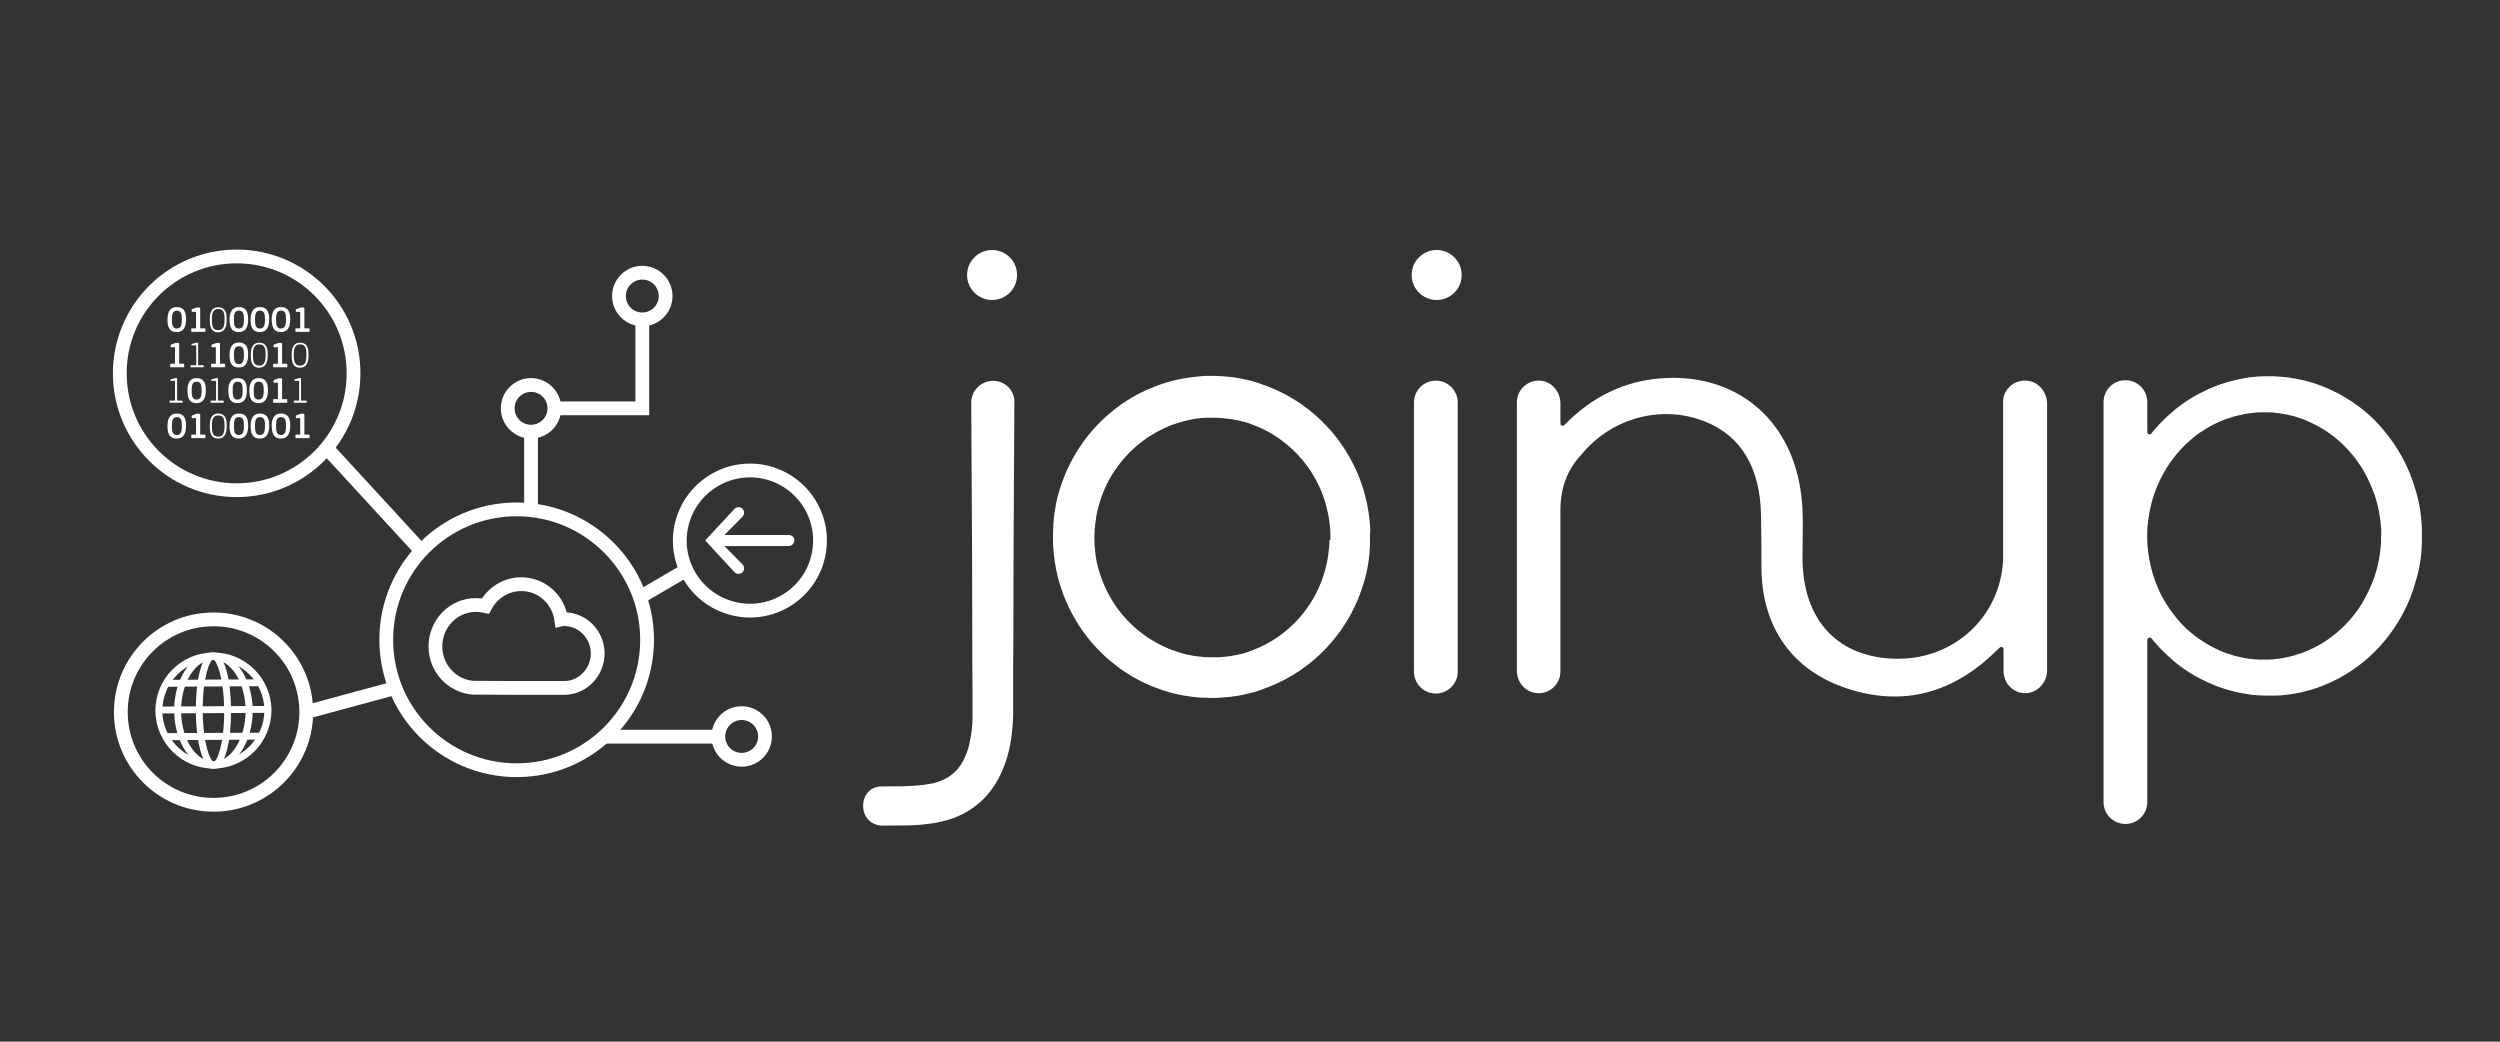 <?xml version="1.0" encoding="utf-8"?>
<!-- Generator: Adobe Illustrator 23.0.3, SVG Export Plug-In . SVG Version: 6.00 Build 0)  -->
<svg version="1.1" id="Layer_1" xmlns="http://www.w3.org/2000/svg" xmlns:xlink="http://www.w3.org/1999/xlink" x="0px" y="0px"
	 viewBox="0 0 120 50" style="enable-background:new 0 0 120 50;" xml:space="preserve">
<rect x="0" y="0" width="120" height="50" fill="#333333" stroke="none"/>
<style type="text/css">
	.st0{fill:none;stroke:#466280;stroke-width:0.661;stroke-miterlimit:10;}
	.st1{fill:#466280;}
	.st2{fill:none;stroke:#FFFFFF;stroke-width:0.661;stroke-miterlimit:10;}
	.st3{fill:#FFFFFF;}
</style>
<g>
	<path class="st2" d="M16.97,17.92c0,3.1-2.51,5.61-5.61,5.61s-5.61-2.51-5.61-5.61s2.51-5.61,5.61-5.61S16.97,14.82,16.97,17.92z"
		/>
	<line class="st2" x1="14.7" y1="34.18" x2="18.98" y2="33.02"/>
	<line class="st2" x1="20.22" y1="26.44" x2="15.64" y2="21.46"/>
	<line class="st2" x1="30.88" y1="28.57" x2="33.1" y2="27.27"/>
	<polyline class="st2" points="26.61,19.6 30.83,19.6 30.83,15.33 	"/>
	<line class="st2" x1="25.49" y1="24.56" x2="25.49" y2="20.72"/>
	<line class="st2" x1="28.99" y1="35.36" x2="34.48" y2="35.36"/>
	<path class="st2" d="M14.7,34.18c0,2.46-1.99,4.45-4.45,4.45S5.8,36.64,5.8,34.18s1.99-4.45,4.45-4.45S14.7,31.72,14.7,34.18z"/>
	<path class="st2" d="M31.06,30.71c0,3.46-2.8,6.26-6.26,6.26c-3.46,0-6.26-2.8-6.26-6.26s2.8-6.26,6.26-6.26
		C28.25,24.45,31.06,27.26,31.06,30.71z"/>
	<circle class="st2" cx="25.49" cy="19.6" r="1.12"/>
	<circle class="st2" cx="30.83" cy="14.21" r="1.12"/>
	<path class="st2" d="M32.69,25.32c-0.35,1.82,0.85,3.58,2.68,3.93c1.82,0.35,3.59-0.85,3.93-2.68c0.35-1.82-0.85-3.58-2.68-3.93
		C34.8,22.3,33.04,23.5,32.69,25.32z"/>
	<circle class="st2" cx="35.6" cy="35.35" r="1.12"/>
	<path class="st3" d="M14.83,21.03c0.02,0,0.03-0.01,0.03-0.03v-0.11c0-0.02-0.01-0.03-0.03-0.03h-0.22V19.9
		c0-0.02-0.01-0.04-0.04-0.04h-0.1c-0.03,0-0.06,0-0.09,0.02l-0.16,0.06c-0.02,0.01-0.02,0.03-0.02,0.04v0.06
		c0,0.02,0.01,0.03,0.03,0.03h0.18v0.79h-0.2c-0.02,0-0.03,0.01-0.03,0.03V21c0,0.02,0.01,0.03,0.03,0.03H14.83z M13.48,20.02
		c0.22,0,0.25,0.16,0.25,0.43c0,0.25-0.04,0.43-0.25,0.43c-0.2,0-0.23-0.18-0.23-0.43C13.25,20.21,13.28,20.02,13.48,20.02
		 M13.48,21.05c0.42,0,0.45-0.4,0.45-0.62c0-0.26-0.04-0.58-0.45-0.58c-0.41,0-0.44,0.41-0.44,0.58
		C13.05,20.68,13.07,21.05,13.48,21.05 M12.47,20.02c0.22,0,0.25,0.16,0.25,0.43c0,0.25-0.04,0.43-0.25,0.43
		c-0.2,0-0.23-0.18-0.23-0.43C12.24,20.21,12.27,20.02,12.47,20.02 M12.47,21.05c0.42,0,0.45-0.4,0.45-0.62
		c0-0.26-0.04-0.58-0.45-0.58c-0.41,0-0.44,0.41-0.44,0.58C12.03,20.68,12.05,21.05,12.47,21.05 M11.46,20.02
		c0.22,0,0.25,0.16,0.25,0.43c0,0.25-0.04,0.43-0.25,0.43c-0.21,0-0.23-0.18-0.23-0.43C11.22,20.21,11.26,20.02,11.46,20.02
		 M11.46,21.05c0.42,0,0.45-0.4,0.45-0.62c0-0.26-0.04-0.58-0.45-0.58c-0.41,0-0.44,0.41-0.44,0.58
		C11.02,20.68,11.04,21.05,11.46,21.05 M10.78,20.45c0,0.27-0.04,0.51-0.31,0.51c-0.27,0-0.3-0.23-0.3-0.51
		c0-0.26,0.03-0.51,0.3-0.51C10.75,19.94,10.78,20.15,10.78,20.45 M10.88,20.43c0-0.28-0.04-0.58-0.41-0.58
		c-0.38,0-0.4,0.39-0.4,0.58c0,0.27,0.02,0.62,0.4,0.62C10.86,21.05,10.88,20.67,10.88,20.43 M9.83,21.03
		c0.02,0,0.03-0.01,0.03-0.03v-0.11c0-0.02-0.01-0.03-0.03-0.03H9.61V19.9c0-0.02-0.01-0.04-0.04-0.04h-0.1
		c-0.03,0-0.06,0-0.09,0.02l-0.16,0.06C9.2,19.95,9.2,19.97,9.2,19.98v0.06c0,0.02,0.01,0.03,0.03,0.03h0.18v0.79h-0.2
		c-0.02,0-0.03,0.01-0.03,0.03V21c0,0.02,0.01,0.03,0.03,0.03H9.83z M8.48,20.02c0.22,0,0.25,0.16,0.25,0.43
		c0,0.25-0.04,0.43-0.25,0.43c-0.2,0-0.23-0.18-0.23-0.43C8.25,20.21,8.28,20.02,8.48,20.02 M8.48,21.05c0.42,0,0.45-0.4,0.45-0.62
		c0-0.26-0.04-0.58-0.45-0.58c-0.41,0-0.44,0.41-0.44,0.58C8.04,20.68,8.06,21.05,8.48,21.05"/>
	<path class="st3" d="M14.72,19.25c0-0.01-0.01-0.02-0.02-0.02h-0.25v-1.06c0-0.01,0-0.02-0.02-0.02h-0.06c-0.02,0-0.04,0-0.05,0.01
		l-0.18,0.05c-0.01,0-0.01,0.01-0.01,0.02v0.03c0,0.01,0.01,0.02,0.02,0.02h0.21v0.95h-0.24c-0.01,0-0.02,0-0.02,0.02v0.06
		c0,0.01,0.01,0.02,0.02,0.02h0.59c0.01,0,0.02-0.01,0.02-0.02V19.25z M13.76,19.33c0.02,0,0.03-0.01,0.03-0.03v-0.11
		c0-0.02-0.01-0.03-0.03-0.03h-0.22v-0.96c0-0.02-0.01-0.04-0.04-0.04h-0.1c-0.03,0-0.06,0-0.09,0.02l-0.16,0.06
		c-0.02,0.01-0.02,0.03-0.02,0.04v0.06c0,0.02,0.01,0.03,0.03,0.03h0.18v0.79h-0.2c-0.02,0-0.03,0.01-0.03,0.03v0.11
		c0,0.02,0.01,0.03,0.03,0.03H13.76z M12.41,18.32c0.22,0,0.25,0.16,0.25,0.43c0,0.25-0.04,0.43-0.25,0.43
		c-0.21,0-0.23-0.18-0.23-0.43C12.18,18.51,12.21,18.32,12.41,18.32 M12.41,19.35c0.42,0,0.45-0.4,0.45-0.62
		c0-0.26-0.04-0.58-0.45-0.58c-0.41,0-0.44,0.41-0.44,0.58C11.97,18.98,11.99,19.35,12.41,19.35 M11.4,18.32
		c0.22,0,0.25,0.16,0.25,0.43c0,0.25-0.04,0.43-0.25,0.43c-0.2,0-0.23-0.18-0.23-0.43C11.16,18.51,11.2,18.32,11.4,18.32
		 M11.4,19.35c0.42,0,0.45-0.4,0.45-0.62c0-0.26-0.04-0.58-0.45-0.58c-0.41,0-0.44,0.41-0.44,0.58
		C10.96,18.98,10.98,19.35,11.4,19.35 M10.73,19.25c0-0.01-0.01-0.02-0.02-0.02h-0.25v-1.06c0-0.01,0-0.02-0.02-0.02h-0.06
		c-0.02,0-0.04,0-0.05,0.01l-0.18,0.05c-0.01,0-0.01,0.01-0.01,0.02v0.03c0,0.01,0.01,0.02,0.02,0.02h0.21v0.95h-0.24
		c-0.01,0-0.02,0-0.02,0.02v0.06c0,0.01,0.01,0.02,0.02,0.02h0.59c0.01,0,0.02-0.01,0.02-0.02V19.25z M9.43,18.32
		c0.22,0,0.25,0.16,0.25,0.43c0,0.25-0.04,0.43-0.25,0.43c-0.2,0-0.23-0.18-0.23-0.43C9.2,18.51,9.23,18.32,9.43,18.32 M9.43,19.35
		c0.42,0,0.45-0.4,0.45-0.62c0-0.26-0.04-0.58-0.45-0.58C9.02,18.15,9,18.56,9,18.73C9,18.98,9.02,19.35,9.43,19.35 M8.76,19.25
		c0-0.01-0.01-0.02-0.02-0.02H8.5v-1.06c0-0.01,0-0.02-0.02-0.02H8.42c-0.02,0-0.04,0-0.05,0.01l-0.18,0.05
		c-0.01,0-0.01,0.01-0.01,0.02v0.03c0,0.01,0.01,0.02,0.02,0.02H8.4v0.95H8.16c-0.01,0-0.02,0-0.02,0.02v0.06
		c0,0.01,0.01,0.02,0.02,0.02h0.59c0.01,0,0.02-0.01,0.02-0.02V19.25z"/>
	<path class="st3" d="M14.71,17.04c0,0.27-0.04,0.51-0.31,0.51c-0.27,0-0.3-0.23-0.3-0.51c0-0.26,0.03-0.51,0.3-0.51
		C14.68,16.53,14.71,16.74,14.71,17.04 M14.81,17.03c0-0.28-0.04-0.58-0.41-0.58c-0.38,0-0.4,0.39-0.4,0.58
		c0,0.27,0.02,0.62,0.4,0.62C14.79,17.64,14.81,17.27,14.81,17.03 M13.76,17.63c0.02,0,0.03-0.01,0.03-0.03v-0.11
		c0-0.02-0.01-0.03-0.03-0.03h-0.22v-0.96c0-0.02-0.01-0.04-0.04-0.04h-0.1c-0.03,0-0.06,0-0.09,0.02l-0.16,0.06
		c-0.02,0.01-0.02,0.03-0.02,0.04v0.06c0,0.02,0.01,0.03,0.03,0.03h0.18v0.79h-0.2c-0.02,0-0.03,0.01-0.03,0.03v0.11
		c0,0.02,0.01,0.03,0.03,0.03H13.76z M12.75,17.04c0,0.27-0.04,0.51-0.31,0.51c-0.27,0-0.3-0.23-0.3-0.51c0-0.26,0.03-0.51,0.3-0.51
		C12.72,16.53,12.75,16.74,12.75,17.04 M12.85,17.03c0-0.28-0.04-0.58-0.41-0.58c-0.38,0-0.4,0.39-0.4,0.58
		c0,0.27,0.02,0.62,0.4,0.62C12.82,17.64,12.85,17.27,12.85,17.03 M11.46,16.62c0.22,0,0.25,0.16,0.25,0.43
		c0,0.25-0.04,0.43-0.25,0.43c-0.2,0-0.23-0.18-0.23-0.43C11.22,16.81,11.26,16.62,11.46,16.62 M11.46,17.64
		c0.42,0,0.45-0.4,0.45-0.62c0-0.26-0.04-0.58-0.45-0.58c-0.41,0-0.44,0.41-0.44,0.58C11.02,17.28,11.04,17.64,11.46,17.64
		 M10.78,17.63c0.02,0,0.03-0.01,0.03-0.03v-0.11c0-0.02-0.01-0.03-0.03-0.03h-0.22v-0.96c0-0.02-0.01-0.04-0.04-0.04h-0.1
		c-0.03,0-0.06,0-0.09,0.02l-0.16,0.06c-0.02,0.01-0.02,0.03-0.02,0.04v0.06c0,0.02,0.01,0.03,0.03,0.03h0.18v0.79h-0.2
		c-0.02,0-0.03,0.01-0.03,0.03v0.11c0,0.02,0.01,0.03,0.03,0.03H10.78z M9.77,17.55c0-0.01-0.01-0.02-0.02-0.02H9.51v-1.06
		c0-0.01,0-0.02-0.02-0.02H9.43c-0.02,0-0.04,0-0.05,0.01l-0.18,0.05c-0.01,0-0.01,0.01-0.01,0.02v0.03c0,0.01,0.01,0.02,0.02,0.02
		h0.21v0.95H9.17c-0.01,0-0.02,0-0.02,0.02v0.06c0,0.01,0.01,0.02,0.02,0.02h0.59c0.01,0,0.02-0.01,0.02-0.02V17.55z M8.81,17.63
		c0.02,0,0.03-0.01,0.03-0.03v-0.11c0-0.02-0.01-0.03-0.03-0.03H8.6v-0.96c0-0.02-0.01-0.04-0.04-0.04h-0.1
		c-0.03,0-0.06,0-0.09,0.02l-0.16,0.06c-0.02,0.01-0.02,0.03-0.02,0.04v0.06c0,0.02,0.01,0.03,0.03,0.03H8.4v0.79H8.2
		c-0.02,0-0.03,0.01-0.03,0.03v0.11c0,0.02,0.01,0.03,0.03,0.03H8.81z"/>
	<path class="st3" d="M14.83,15.93c0.02,0,0.03-0.01,0.03-0.03v-0.11c0-0.02-0.01-0.03-0.03-0.03h-0.22v-0.96
		c0-0.02-0.01-0.04-0.04-0.04h-0.1c-0.03,0-0.06,0-0.09,0.02l-0.16,0.06c-0.02,0.01-0.02,0.03-0.02,0.04v0.06
		c0,0.02,0.01,0.03,0.03,0.03h0.18v0.79h-0.2c-0.02,0-0.03,0.01-0.03,0.03v0.11c0,0.02,0.01,0.03,0.03,0.03H14.83z M13.48,14.91
		c0.22,0,0.25,0.16,0.25,0.43c0,0.25-0.04,0.43-0.25,0.43c-0.2,0-0.23-0.18-0.23-0.43C13.25,15.11,13.28,14.91,13.48,14.91
		 M13.48,15.94c0.42,0,0.45-0.4,0.45-0.62c0-0.26-0.04-0.58-0.45-0.58c-0.41,0-0.44,0.41-0.44,0.58
		C13.05,15.57,13.07,15.94,13.48,15.94 M12.47,14.91c0.22,0,0.25,0.16,0.25,0.43c0,0.25-0.04,0.43-0.25,0.43
		c-0.2,0-0.23-0.18-0.23-0.43C12.24,15.11,12.27,14.91,12.47,14.91 M12.47,15.94c0.42,0,0.45-0.4,0.45-0.62
		c0-0.26-0.04-0.58-0.45-0.58c-0.41,0-0.44,0.41-0.44,0.58C12.03,15.57,12.05,15.94,12.47,15.94 M11.46,14.91
		c0.22,0,0.25,0.16,0.25,0.43c0,0.25-0.04,0.43-0.25,0.43c-0.21,0-0.23-0.18-0.23-0.43C11.22,15.11,11.26,14.91,11.46,14.91
		 M11.46,15.94c0.42,0,0.45-0.4,0.45-0.62c0-0.26-0.04-0.58-0.45-0.58c-0.41,0-0.44,0.41-0.44,0.58
		C11.02,15.57,11.04,15.94,11.46,15.94 M10.78,15.34c0,0.27-0.04,0.51-0.31,0.51c-0.27,0-0.3-0.23-0.3-0.51
		c0-0.26,0.03-0.51,0.3-0.51C10.75,14.83,10.78,15.04,10.78,15.34 M10.88,15.33c0-0.28-0.04-0.58-0.41-0.58
		c-0.38,0-0.4,0.39-0.4,0.58c0,0.27,0.02,0.62,0.4,0.62C10.86,15.94,10.88,15.57,10.88,15.33 M9.83,15.93
		c0.02,0,0.03-0.01,0.03-0.03v-0.11c0-0.02-0.01-0.03-0.03-0.03H9.61v-0.96c0-0.02-0.01-0.04-0.04-0.04h-0.1
		c-0.03,0-0.06,0-0.09,0.02l-0.16,0.06C9.2,14.84,9.2,14.86,9.2,14.88v0.06c0,0.02,0.01,0.03,0.03,0.03h0.18v0.79h-0.2
		c-0.02,0-0.03,0.01-0.03,0.03v0.11c0,0.02,0.01,0.03,0.03,0.03H9.83z M8.48,14.91c0.22,0,0.25,0.16,0.25,0.43
		c0,0.25-0.04,0.43-0.25,0.43c-0.2,0-0.23-0.18-0.23-0.43C8.25,15.11,8.28,14.91,8.48,14.91 M8.48,15.94c0.42,0,0.45-0.4,0.45-0.62
		c0-0.26-0.04-0.58-0.45-0.58c-0.41,0-0.44,0.41-0.44,0.58C8.04,15.57,8.06,15.94,8.48,15.94"/>
	<g>
		<path class="st3" d="M10.23,31.66c-1.35,0.01-2.44,1.11-2.44,2.46c0.01,1.35,1.11,2.44,2.46,2.43c1.35-0.01,2.44-1.11,2.44-2.46
			C12.68,32.74,11.58,31.65,10.23,31.66 M10.26,36.89c-1.53,0.01-2.79-1.23-2.8-2.77c-0.01-1.53,1.23-2.79,2.77-2.8
			c1.53-0.01,2.79,1.23,2.8,2.77C13.03,35.62,11.79,36.88,10.26,36.89"/>
		<path class="st3" d="M10.23,31.66c-0.85,0-1.54,1.11-1.54,2.46c0.01,1.35,0.71,2.44,1.56,2.44c0.85,0,1.54-1.11,1.54-2.46
			C11.78,32.75,11.08,31.65,10.23,31.66 M10.26,36.89c-1.04,0.01-1.89-1.24-1.9-2.77c-0.01-1.53,0.83-2.79,1.87-2.79
			c1.04-0.01,1.89,1.24,1.9,2.77C12.13,35.63,11.3,36.88,10.26,36.89"/>
		<path class="st3" d="M10.23,31.66c-0.15,0-0.51,0.84-0.5,2.45c0.01,1.61,0.37,2.45,0.53,2.45c0.15,0,0.51-0.84,0.5-2.45
			C10.75,32.49,10.38,31.66,10.23,31.66 M10.26,36.89c-0.58,0-0.86-1.44-0.86-2.78c-0.01-1.34,0.25-2.78,0.83-2.79
			c0.58,0,0.86,1.44,0.86,2.78C11.1,35.44,10.84,36.88,10.26,36.89"/>
		
			<rect x="7.49" y="33.9" transform="matrix(1 -5.633305e-03 5.633305e-03 1 -0.192 0.058)" class="st3" width="5.38" height="0.33"/>
		
			<rect x="8.01" y="32.62" transform="matrix(1 -5.633305e-03 5.633305e-03 1 -0.184 0.058)" class="st3" width="4.45" height="0.33"/>
		<polygon class="st3" points="7.9,35.19 7.9,35.53 12.46,35.5 12.46,35.17 		"/>
	</g>
	<path class="st2" d="M27.12,33.02L27.12,33.02h-2.48l-1.94-0.01c-1-0.08-1.8-0.93-1.8-1.98c0-1.1,0.87-1.99,1.94-1.99
		c0.16,0,0.31,0.02,0.46,0.05c0.33-0.62,0.97-1.05,1.72-1.05c0.98,0,1.78,0.73,1.92,1.69c0.04-0.01,0.09-0.01,0.14-0.01
		c0.89,0,1.61,0.74,1.61,1.65C28.68,32.27,27.98,33,27.12,33.02z"/>
	<path class="st3" d="M35.26,27.47c0.1,0.1,0.27,0.1,0.38,0c0.1-0.1,0.1-0.27,0-0.38l-0.87-0.88h3.09c0.15,0,0.27-0.13,0.27-0.28
		c0-0.15-0.12-0.25-0.27-0.25h-3.09l0.87-0.88c0.1-0.1,0.1-0.27,0-0.38c-0.1-0.1-0.27-0.1-0.38,0l-1.41,1.52L35.26,27.47z"/>
</g>
<g>
	<circle class="st3" cx="47.62" cy="13.2" r="1.2"/>
	<circle class="st3" cx="68.96" cy="13.2" r="1.2"/>
	<path class="st3" d="M68.92,18.27c-0.58,0-1.05,0.47-1.05,1.05v12.92c0,0.58,0.47,1.05,1.05,1.05s1.05-0.47,1.05-1.05V19.32
		C69.97,18.74,69.5,18.27,68.92,18.27z"/>
	<path class="st3" d="M65.77,25.46c0-0.03,0-0.07,0-0.11c0-0.04-0.01-0.08-0.01-0.12c-0.02-0.35-0.08-0.87-0.25-1.5
		c-0.17-0.63-0.46-1.39-0.96-2.16c-0.25-0.39-0.54-0.78-0.9-1.15c-0.35-0.37-0.76-0.73-1.23-1.05c-0.47-0.32-0.99-0.6-1.56-0.82
		c-0.07-0.03-0.14-0.05-0.22-0.08c-0.07-0.02-0.15-0.05-0.22-0.08c-0.07-0.02-0.15-0.04-0.22-0.07c-0.08-0.02-0.15-0.04-0.23-0.06
		c-0.08-0.02-0.15-0.04-0.23-0.05c-0.08-0.02-0.16-0.03-0.23-0.05c-0.08-0.01-0.16-0.03-0.24-0.04c-0.08-0.01-0.16-0.02-0.24-0.03
		c-0.04,0-0.08-0.01-0.12-0.01c-0.04,0-0.09-0.01-0.13-0.01c-0.09-0.01-0.18-0.01-0.26-0.02c-0.07,0-0.14,0-0.22-0.01l-0.11,0
		c0.02,0-0.04,0-0.04,0l-0.02,0l-0.03,0l-0.06,0c-0.08,0-0.17,0-0.25,0.01c-0.08,0-0.17,0.01-0.25,0.02
		c-0.17,0.01-0.34,0.04-0.51,0.06c-0.34,0.05-0.68,0.12-1.01,0.22l-0.13,0.04c-0.04,0.01-0.08,0.03-0.12,0.04
		c-0.08,0.03-0.17,0.06-0.25,0.09c-0.16,0.07-0.33,0.13-0.49,0.2c-0.32,0.14-0.64,0.32-0.94,0.51c-0.3,0.19-0.59,0.41-0.87,0.65
		c-0.55,0.47-1.04,1.03-1.44,1.65c-0.4,0.62-0.72,1.31-0.93,2.02l-0.08,0.27c-0.02,0.09-0.04,0.18-0.06,0.27
		c-0.01,0.05-0.02,0.09-0.03,0.14l-0.02,0.14c-0.02,0.09-0.03,0.18-0.05,0.28l-0.03,0.28c-0.01,0.05-0.01,0.1-0.01,0.15l-0.01,0.15
		l-0.01,0.15c0,0.03,0,0.05,0,0.07l0,0.06l-0.01,0.27c0,0.37,0.03,0.75,0.08,1.12c0.01,0.09,0.03,0.19,0.05,0.28l0.02,0.14
		c0.01,0.05,0.02,0.09,0.03,0.14c0.02,0.09,0.04,0.18,0.06,0.27l0.08,0.27c0.21,0.72,0.53,1.4,0.93,2.02
		c0.4,0.62,0.89,1.18,1.44,1.65c0.28,0.23,0.56,0.46,0.87,0.65c0.3,0.19,0.62,0.37,0.94,0.51c0.16,0.08,0.33,0.14,0.49,0.2
		c0.08,0.03,0.17,0.06,0.25,0.09c0.04,0.01,0.08,0.03,0.12,0.04l0.13,0.04c0.33,0.1,0.67,0.17,1.01,0.22
		c0.17,0.02,0.33,0.05,0.52,0.06l0.13,0.01l0.07,0l0.03,0l0.03,0c0.07,0,0.15,0,0.22,0.01l0.05,0l0.03,0l0.01,0c0,0,0.06,0,0.04,0
		l0.12,0c0.08,0,0.16,0,0.25-0.01c0.08-0.01,0.16-0.01,0.25-0.02c0.08-0.01,0.16-0.01,0.24-0.02c0.08-0.01,0.16-0.02,0.24-0.03
		c0.08-0.01,0.16-0.03,0.24-0.04c0.08-0.02,0.16-0.03,0.23-0.05c0.08-0.02,0.15-0.04,0.23-0.05c0.08-0.02,0.15-0.04,0.23-0.06
		c0.08-0.02,0.15-0.04,0.22-0.07c0.07-0.03,0.15-0.05,0.22-0.08c0.07-0.03,0.15-0.05,0.22-0.08c0.57-0.22,1.09-0.5,1.56-0.82
		c0.47-0.32,0.88-0.68,1.23-1.05c0.35-0.37,0.65-0.76,0.9-1.15c0.5-0.77,0.78-1.53,0.96-2.16c0.01-0.04,0.02-0.08,0.03-0.12
		c0.01-0.04,0.02-0.08,0.03-0.12c0.02-0.08,0.03-0.15,0.05-0.22c0.03-0.14,0.05-0.28,0.07-0.4c0.02-0.13,0.03-0.24,0.04-0.35
		c0.01-0.05,0.01-0.11,0.01-0.16c0-0.05,0.01-0.1,0.01-0.15c0-0.05,0.01-0.09,0.01-0.13c0-0.02,0-0.04,0-0.05c0-0.02,0-0.03,0-0.05
		c0-0.06,0-0.11,0-0.15c0-0.08,0-0.12,0-0.12l0-0.02c0,0,0-0.05,0-0.14C65.77,25.58,65.77,25.53,65.77,25.46z M63.81,26.01
		c0,0.01,0,0.03,0,0.05c0,0.02,0,0.03,0,0.05c0,0.03,0,0.06-0.01,0.09c0,0.03,0,0.06-0.01,0.1c0,0.03,0,0.07-0.01,0.11
		c-0.01,0.08-0.02,0.17-0.03,0.26c-0.02,0.09-0.03,0.2-0.05,0.3c-0.01,0.05-0.02,0.11-0.04,0.17c-0.01,0.03-0.01,0.06-0.02,0.09
		c-0.01,0.03-0.02,0.06-0.02,0.09c-0.13,0.47-0.34,1.04-0.71,1.62c-0.37,0.58-0.89,1.16-1.58,1.64c-0.35,0.24-0.73,0.44-1.15,0.61
		c-0.05,0.02-0.11,0.04-0.16,0.06c-0.05,0.02-0.11,0.04-0.16,0.06c-0.06,0.02-0.11,0.03-0.17,0.05c-0.06,0.02-0.11,0.03-0.17,0.04
		c-0.06,0.01-0.11,0.03-0.17,0.04c-0.06,0.01-0.12,0.02-0.17,0.03c-0.06,0.01-0.12,0.02-0.18,0.03c-0.06,0.01-0.12,0.02-0.18,0.02
		c-0.06,0.01-0.12,0.01-0.18,0.02c-0.06,0-0.12,0.01-0.18,0.01c-0.06,0-0.12,0-0.18,0l-0.09,0c0,0-0.01,0-0.01,0l-0.02,0l-0.05,0
		c-0.07,0-0.15,0-0.22-0.01l-0.03,0l-0.02,0l-0.04,0l-0.08-0.01c-0.11-0.01-0.24-0.03-0.36-0.04c-0.25-0.04-0.5-0.09-0.74-0.17
		l-0.09-0.03c-0.03-0.01-0.06-0.02-0.09-0.03c-0.06-0.02-0.12-0.04-0.18-0.06c-0.12-0.05-0.24-0.09-0.36-0.15
		c-0.24-0.11-0.47-0.24-0.7-0.38c-0.23-0.14-0.44-0.31-0.65-0.48c-0.41-0.35-0.78-0.77-1.08-1.23c-0.3-0.46-0.54-0.98-0.7-1.51
		l-0.06-0.2c-0.02-0.07-0.03-0.14-0.05-0.2c-0.01-0.03-0.02-0.07-0.02-0.1l-0.02-0.1c-0.01-0.07-0.03-0.14-0.03-0.21
		c-0.04-0.28-0.06-0.56-0.06-0.84l0.01-0.22l0-0.06c0-0.02,0-0.04,0-0.06l0.01-0.1l0.01-0.1c0-0.03,0-0.06,0.01-0.1l0.03-0.21
		c0.01-0.07,0.02-0.14,0.03-0.21l0.02-0.1c0.01-0.03,0.02-0.07,0.02-0.1c0.02-0.07,0.03-0.14,0.05-0.2l0.06-0.2
		c0.16-0.54,0.39-1.05,0.7-1.51c0.3-0.46,0.67-0.88,1.08-1.23c0.21-0.17,0.42-0.34,0.65-0.48c0.22-0.14,0.46-0.27,0.7-0.38
		c0.12-0.06,0.24-0.1,0.36-0.15c0.06-0.02,0.12-0.04,0.18-0.06c0.03-0.01,0.06-0.02,0.09-0.03l0.09-0.03
		c0.25-0.08,0.5-0.12,0.74-0.17c0.13-0.01,0.25-0.04,0.37-0.04c0.06,0,0.12-0.01,0.19-0.01c0.06,0,0.12,0,0.19,0l0.05,0l0.02,0
		l0.01,0l0.1,0c0.07,0,0.14,0,0.22,0.01c0.06,0,0.11,0.01,0.17,0.01l0.08,0.01c0.03,0,0.06,0.01,0.09,0.01
		c0.06,0.01,0.12,0.02,0.18,0.02c0.06,0.01,0.12,0.02,0.18,0.03c0.06,0.01,0.12,0.02,0.17,0.03c0.06,0.01,0.11,0.03,0.17,0.04
		c0.06,0.01,0.11,0.03,0.17,0.04c0.06,0.02,0.11,0.03,0.17,0.05c0.05,0.02,0.11,0.04,0.16,0.06c0.05,0.02,0.11,0.04,0.16,0.06
		c0.42,0.16,0.81,0.37,1.15,0.61c0.69,0.48,1.22,1.07,1.58,1.64c0.37,0.58,0.59,1.14,0.71,1.62c0.13,0.47,0.17,0.86,0.19,1.13
		c0,0.03,0,0.06,0.01,0.09c0,0.03,0,0.06,0,0.08c0,0.05,0,0.09,0,0.13c0,0.05,0,0.09,0,0.1c0,0.02,0,0.05,0,0.1
		C63.81,25.9,63.81,25.95,63.81,26.01z"/>
	<path class="st3" d="M47.67,18.28c-0.58,0-1.05,0.47-1.05,1.05h0c0,0,0,0.51,0,0.51c0,0,0-0.5,0-0.5h0c0,0.12,0.01,1.52,0.02,3.59
		c0.01,1.08,0.01,2.34,0.02,3.69c0,1.35,0.01,2.79,0.01,4.23c0,0.72,0,1.44,0.01,2.15c0,0.35,0,0.71,0,1.05c0,0.08,0,0.16,0,0.25
		c0,0.08,0,0.15,0,0.23c0,0.15-0.01,0.3-0.03,0.45c-0.03,0.29-0.08,0.57-0.14,0.82c-0.07,0.25-0.16,0.48-0.26,0.69
		c-0.21,0.4-0.49,0.68-0.82,0.86c-0.16,0.09-0.33,0.16-0.51,0.21c-0.09,0.03-0.18,0.05-0.27,0.06c-0.09,0.02-0.18,0.03-0.29,0.05
		c-0.38,0.05-0.72,0.06-1.02,0.07c-0.31,0-1.05,0.01-1.05,0.01c-0.52,0.01-0.87,0.43-0.86,0.95c0.01,0.52,0.38,0.93,0.94,0.93
		c0,0,0.68-0.01,0.99-0.01c0.33,0,0.75-0.01,1.24-0.08c0.11-0.01,0.24-0.03,0.38-0.06c0.14-0.03,0.28-0.06,0.43-0.1
		c0.3-0.08,0.61-0.2,0.92-0.37c0.31-0.17,0.62-0.4,0.89-0.67c0.27-0.27,0.5-0.59,0.69-0.94c0.19-0.34,0.33-0.71,0.44-1.08
		c0.11-0.37,0.18-0.75,0.22-1.13c0.02-0.19,0.04-0.38,0.05-0.57c0-0.1,0.01-0.19,0.01-0.29c0-0.05,0-0.1,0-0.14
		c0-0.04,0-0.09,0-0.13c0-0.35,0-0.7,0-1.05c0-0.71,0-1.43,0.01-2.15c0-1.44,0.01-2.88,0.01-4.23c0.01-1.35,0.01-2.61,0.02-3.69
		c0.01-2.16,0.02-3.6,0.02-3.6h0C48.72,18.75,48.25,18.28,47.67,18.28z"/>
	<path class="st3" d="M116.25,25.6c0-0.04,0-0.1,0-0.17c0-0.03,0-0.07,0-0.11c0-0.04-0.01-0.08-0.01-0.12
		c-0.01-0.09-0.01-0.18-0.02-0.29c-0.01-0.11-0.03-0.22-0.04-0.35c-0.02-0.12-0.04-0.26-0.07-0.4c-0.02-0.07-0.03-0.14-0.05-0.22
		c-0.02-0.07-0.03-0.15-0.06-0.23c-0.02-0.08-0.04-0.16-0.07-0.24c-0.02-0.08-0.05-0.17-0.08-0.25c-0.01-0.04-0.03-0.09-0.04-0.13
		c-0.01-0.04-0.03-0.09-0.05-0.13c-0.03-0.09-0.07-0.18-0.1-0.27c-0.15-0.36-0.34-0.74-0.58-1.13c-0.24-0.38-0.53-0.77-0.87-1.15
		c-0.34-0.38-0.74-0.73-1.2-1.05c-0.46-0.32-0.97-0.6-1.53-0.82c-0.56-0.22-1.17-0.37-1.81-0.44c-0.04,0-0.08-0.01-0.12-0.01
		c-0.04,0-0.08-0.01-0.13-0.01c-0.08-0.01-0.17-0.01-0.26-0.02c-0.07,0-0.14,0-0.21,0l-0.11,0c-0.01,0-0.04,0-0.04,0l-0.02,0
		l-0.03,0l-0.06,0c-0.08,0-0.16,0.01-0.25,0.01c-0.08,0.01-0.16,0.01-0.25,0.02c-0.17,0.01-0.33,0.04-0.49,0.07
		c-0.66,0.12-1.32,0.32-1.93,0.63c-0.16,0.07-0.31,0.16-0.46,0.24c-0.15,0.09-0.3,0.18-0.44,0.28c-0.15,0.1-0.28,0.21-0.42,0.31
		c-0.07,0.06-0.13,0.11-0.2,0.17c-0.03,0.03-0.07,0.06-0.1,0.09l-0.1,0.09c-0.06,0.06-0.13,0.12-0.19,0.18
		c-0.06,0.06-0.12,0.13-0.19,0.19c-0.06,0.06-0.12,0.13-0.18,0.2l-0.09,0.1l-0.08,0.1c-0.02,0.02-0.03,0.04-0.05,0.06c0,0,0,0,0,0
		c0,0.01-0.01,0.01-0.01,0.02c0,0,0,0,0,0c-0.02,0.02-0.05,0.03-0.08,0.03c-0.06,0-0.11-0.04-0.11-0.1V19.3
		c0-0.58-0.47-1.05-1.05-1.05c-0.58,0-1.05,0.47-1.05,1.05v19.2c0,0.58,0.47,1.05,1.05,1.05c0.58,0,1.05-0.47,1.05-1.05v-7.8
		c0.01-0.06,0.06-0.1,0.11-0.1c0.03,0,0.07,0.01,0.09,0.04c0,0,0.01,0.01,0.01,0.01c0.02,0.02,0.03,0.04,0.05,0.06l0.08,0.1
		l0.09,0.1c0.06,0.07,0.12,0.13,0.18,0.2c0.06,0.06,0.12,0.13,0.19,0.19c0.06,0.06,0.13,0.12,0.19,0.18l0.1,0.09
		c0.03,0.03,0.07,0.06,0.1,0.09c0.07,0.06,0.13,0.11,0.2,0.17c0.14,0.11,0.28,0.22,0.42,0.31c0.14,0.1,0.29,0.19,0.44,0.28
		c0.15,0.08,0.3,0.17,0.46,0.24c0.62,0.31,1.27,0.52,1.93,0.63c0.08,0.01,0.17,0.02,0.25,0.04c0.04,0.01,0.08,0.01,0.13,0.02
		l0.13,0.01l0.13,0.01l0.07,0.01c0.02,0,0.04,0,0.06,0c0.07,0,0.14,0.01,0.22,0.01l0.05,0l0.03,0l0.01,0c0,0,0.03,0,0.04,0
		c0,0,0,0,0,0l0.12,0c0.08,0,0.16,0,0.24,0c0.08,0,0.16-0.01,0.24-0.01l0.12-0.01c0.04,0,0.08-0.01,0.12-0.01
		c0.64-0.07,1.25-0.22,1.81-0.44c0.56-0.22,1.08-0.5,1.53-0.82c0.46-0.32,0.86-0.68,1.2-1.05c0.34-0.37,0.63-0.76,0.87-1.15
		c0.24-0.38,0.43-0.76,0.58-1.13c0.04-0.09,0.07-0.18,0.1-0.27c0.02-0.04,0.03-0.09,0.05-0.13c0.01-0.04,0.03-0.09,0.04-0.13
		c0.03-0.09,0.06-0.17,0.08-0.25c0.02-0.08,0.04-0.16,0.07-0.24c0.02-0.08,0.04-0.16,0.06-0.23c0.02-0.08,0.03-0.15,0.05-0.22
		c0.03-0.14,0.05-0.28,0.07-0.4c0.02-0.12,0.03-0.24,0.04-0.35c0.01-0.11,0.02-0.21,0.02-0.31c0-0.05,0.01-0.09,0.01-0.13
		c0-0.04,0-0.07,0-0.1c0-0.06,0-0.11,0-0.15c0-0.08,0-0.12,0-0.12l0-0.02C116.25,25.73,116.25,25.69,116.25,25.6z M114.29,25.83
		c0,0.04,0,0.09,0,0.15c0,0.03,0,0.06,0,0.09c0,0.03,0,0.06-0.01,0.09c-0.01,0.06-0.01,0.13-0.02,0.2
		c-0.01,0.08-0.02,0.17-0.03,0.26c-0.02,0.09-0.03,0.2-0.05,0.3c-0.01,0.05-0.02,0.11-0.04,0.17c-0.01,0.06-0.02,0.12-0.04,0.17
		c-0.02,0.06-0.03,0.12-0.05,0.18c-0.02,0.06-0.04,0.13-0.06,0.19c-0.01,0.03-0.02,0.07-0.03,0.1c-0.01,0.03-0.02,0.07-0.04,0.1
		c-0.03,0.07-0.05,0.13-0.08,0.2c-0.11,0.27-0.25,0.56-0.42,0.86c-0.35,0.59-0.85,1.19-1.52,1.69c-0.33,0.25-0.71,0.47-1.13,0.65
		c-0.41,0.18-0.86,0.31-1.34,0.38c-0.03,0-0.06,0.01-0.09,0.01l-0.09,0.01c-0.06,0.01-0.12,0.01-0.18,0.02
		c-0.06,0-0.12,0.01-0.18,0.01l-0.09,0c0,0,0.01,0,0.01,0h-0.04l-0.05,0c-0.07,0-0.14,0-0.22,0c-0.02,0-0.03,0-0.05,0l-0.04,0
		l-0.09-0.01l-0.09,0c-0.03,0-0.06-0.01-0.09-0.01c-0.06-0.01-0.13-0.01-0.19-0.02c-0.06-0.01-0.13-0.02-0.19-0.03l-0.09-0.02
		c-0.03-0.01-0.06-0.01-0.09-0.02c-0.06-0.01-0.13-0.03-0.19-0.04c-0.06-0.02-0.12-0.03-0.19-0.05c-0.03-0.01-0.06-0.02-0.09-0.03
		l-0.09-0.03c-0.06-0.02-0.12-0.04-0.19-0.06c-0.06-0.02-0.12-0.05-0.18-0.07l-0.05-0.02l-0.04-0.02l-0.09-0.04
		c-0.12-0.05-0.24-0.12-0.36-0.18c-0.12-0.07-0.23-0.13-0.35-0.21c-0.12-0.07-0.22-0.15-0.34-0.23c-0.05-0.04-0.11-0.09-0.16-0.13
		c-0.03-0.02-0.05-0.04-0.08-0.06l-0.08-0.07l-0.08-0.07c-0.03-0.02-0.05-0.05-0.08-0.07c-0.05-0.05-0.1-0.1-0.15-0.15
		c-0.05-0.05-0.1-0.1-0.14-0.15l-0.07-0.08l-0.07-0.08c-0.04-0.05-0.09-0.11-0.13-0.16l-0.13-0.17c-0.04-0.06-0.08-0.12-0.12-0.17
		l-0.06-0.09l-0.06-0.09c-0.31-0.48-0.54-1.01-0.7-1.57c-0.08-0.28-0.14-0.56-0.18-0.85l-0.03-0.22c-0.01-0.07-0.01-0.14-0.02-0.22
		l-0.01-0.11c0-0.04,0-0.07,0-0.11l-0.01-0.22l0.01-0.23l0-0.06c0-0.02,0-0.04,0-0.06l0.01-0.1l0.01-0.1c0-0.03,0-0.07,0.01-0.1
		l0.03-0.22c0.04-0.29,0.1-0.57,0.18-0.85c0.16-0.56,0.4-1.09,0.7-1.57l0.06-0.09l0.06-0.09c0.04-0.06,0.08-0.12,0.12-0.17
		l0.13-0.17c0.04-0.06,0.09-0.11,0.13-0.16l0.07-0.08l0.07-0.08c0.05-0.05,0.09-0.1,0.14-0.15c0.05-0.05,0.1-0.1,0.15-0.15
		c0.02-0.02,0.05-0.05,0.08-0.07l0.08-0.07l0.08-0.07c0.03-0.02,0.05-0.04,0.08-0.07c0.05-0.04,0.11-0.09,0.16-0.13
		c0.11-0.08,0.22-0.16,0.34-0.23c0.11-0.08,0.23-0.14,0.35-0.21c0.12-0.06,0.24-0.13,0.36-0.18l0.09-0.04l0.04-0.02l0.05-0.02
		c0.06-0.02,0.12-0.05,0.18-0.07c0.06-0.02,0.12-0.04,0.19-0.06l0.09-0.03c0.03-0.01,0.06-0.02,0.09-0.03
		c0.06-0.02,0.13-0.03,0.19-0.05c0.06-0.01,0.13-0.03,0.19-0.04c0.03-0.01,0.06-0.01,0.09-0.02l0.09-0.02
		c0.06-0.01,0.13-0.02,0.19-0.03c0.13-0.01,0.25-0.03,0.38-0.04c0.06,0,0.13-0.01,0.19-0.01c0.06,0,0.12,0,0.19,0l0.07,0l0.11,0
		c0.07,0,0.14,0.01,0.21,0.01c0.06,0.01,0.11,0.01,0.17,0.02l0.08,0.01c0.03,0,0.06,0.01,0.09,0.01c0.47,0.07,0.93,0.19,1.34,0.38
		c0.41,0.18,0.79,0.39,1.13,0.65c0.67,0.5,1.17,1.1,1.52,1.69c0.17,0.29,0.31,0.58,0.42,0.86c0.03,0.07,0.05,0.14,0.08,0.2
		c0.01,0.03,0.03,0.07,0.04,0.1c0.01,0.03,0.02,0.07,0.03,0.1c0.02,0.07,0.04,0.13,0.06,0.19c0.02,0.06,0.03,0.12,0.05,0.18
		c0.12,0.48,0.16,0.86,0.18,1.13c0,0.03,0,0.06,0.01,0.09c0,0.03,0,0.06,0,0.08c0,0.05,0,0.09,0,0.13c0,0.05,0,0.09,0,0.1
		C114.29,25.75,114.29,25.78,114.29,25.83z"/>
	<path class="st3" d="M97.41,18.29c-0.67-0.14-1.26,0.38-1.26,0.98v7.63c-0.15,2.69-2.31,4.72-5.04,4.72c-2.83,0-4.59-1.8-4.59-4.85
		c0-1.4,0.07-2.2-0.1-3.29c-0.54-3.43-3.12-5.53-6.56-5.33c-1.87,0.11-3.45,0.9-4.77,2.25l0,0c0,0-0.01,0.01-0.01,0.01c0,0,0,0,0,0
		c-0.02,0.02-0.05,0.03-0.07,0.03c-0.06,0-0.11-0.05-0.11-0.11v-0.96c0-0.57-0.42-1.07-0.99-1.1c-0.6-0.03-1.1,0.45-1.1,1.04v12.89
		c0,0.5,0.34,0.95,0.83,1.05c0.67,0.14,1.26-0.37,1.26-1.02v-7.79c0-0.72,0.18-1.45,0.57-2.06c0.08-0.12,0.17-0.25,0.27-0.37
		c0.16-0.19,0.28-0.32,0.42-0.48c1.48-1.56,3.72-2.07,5.67-1.3c1.75,0.69,2.67,2.24,2.7,4.54c0.01,0.82,0.02,1.42,0.02,2.45
		c0,2.63,1.25,4.78,3.86,5.74c2.66,0.97,5.09,0.44,7.19-1.51c0.09-0.08,0.25-0.24,0.38-0.36c0,0,0.01-0.01,0.01-0.01c0,0,0,0,0,0
		c0.02-0.02,0.05-0.03,0.07-0.03c0.06,0,0.11,0.05,0.11,0.11v1.03c0,0.64,0.5,1.12,1.1,1.08c0.56-0.03,0.99-0.53,0.99-1.1
		c0-2.27,0-10.65,0-12.83C98.24,18.84,97.9,18.39,97.41,18.29z"/>
</g>
</svg>
